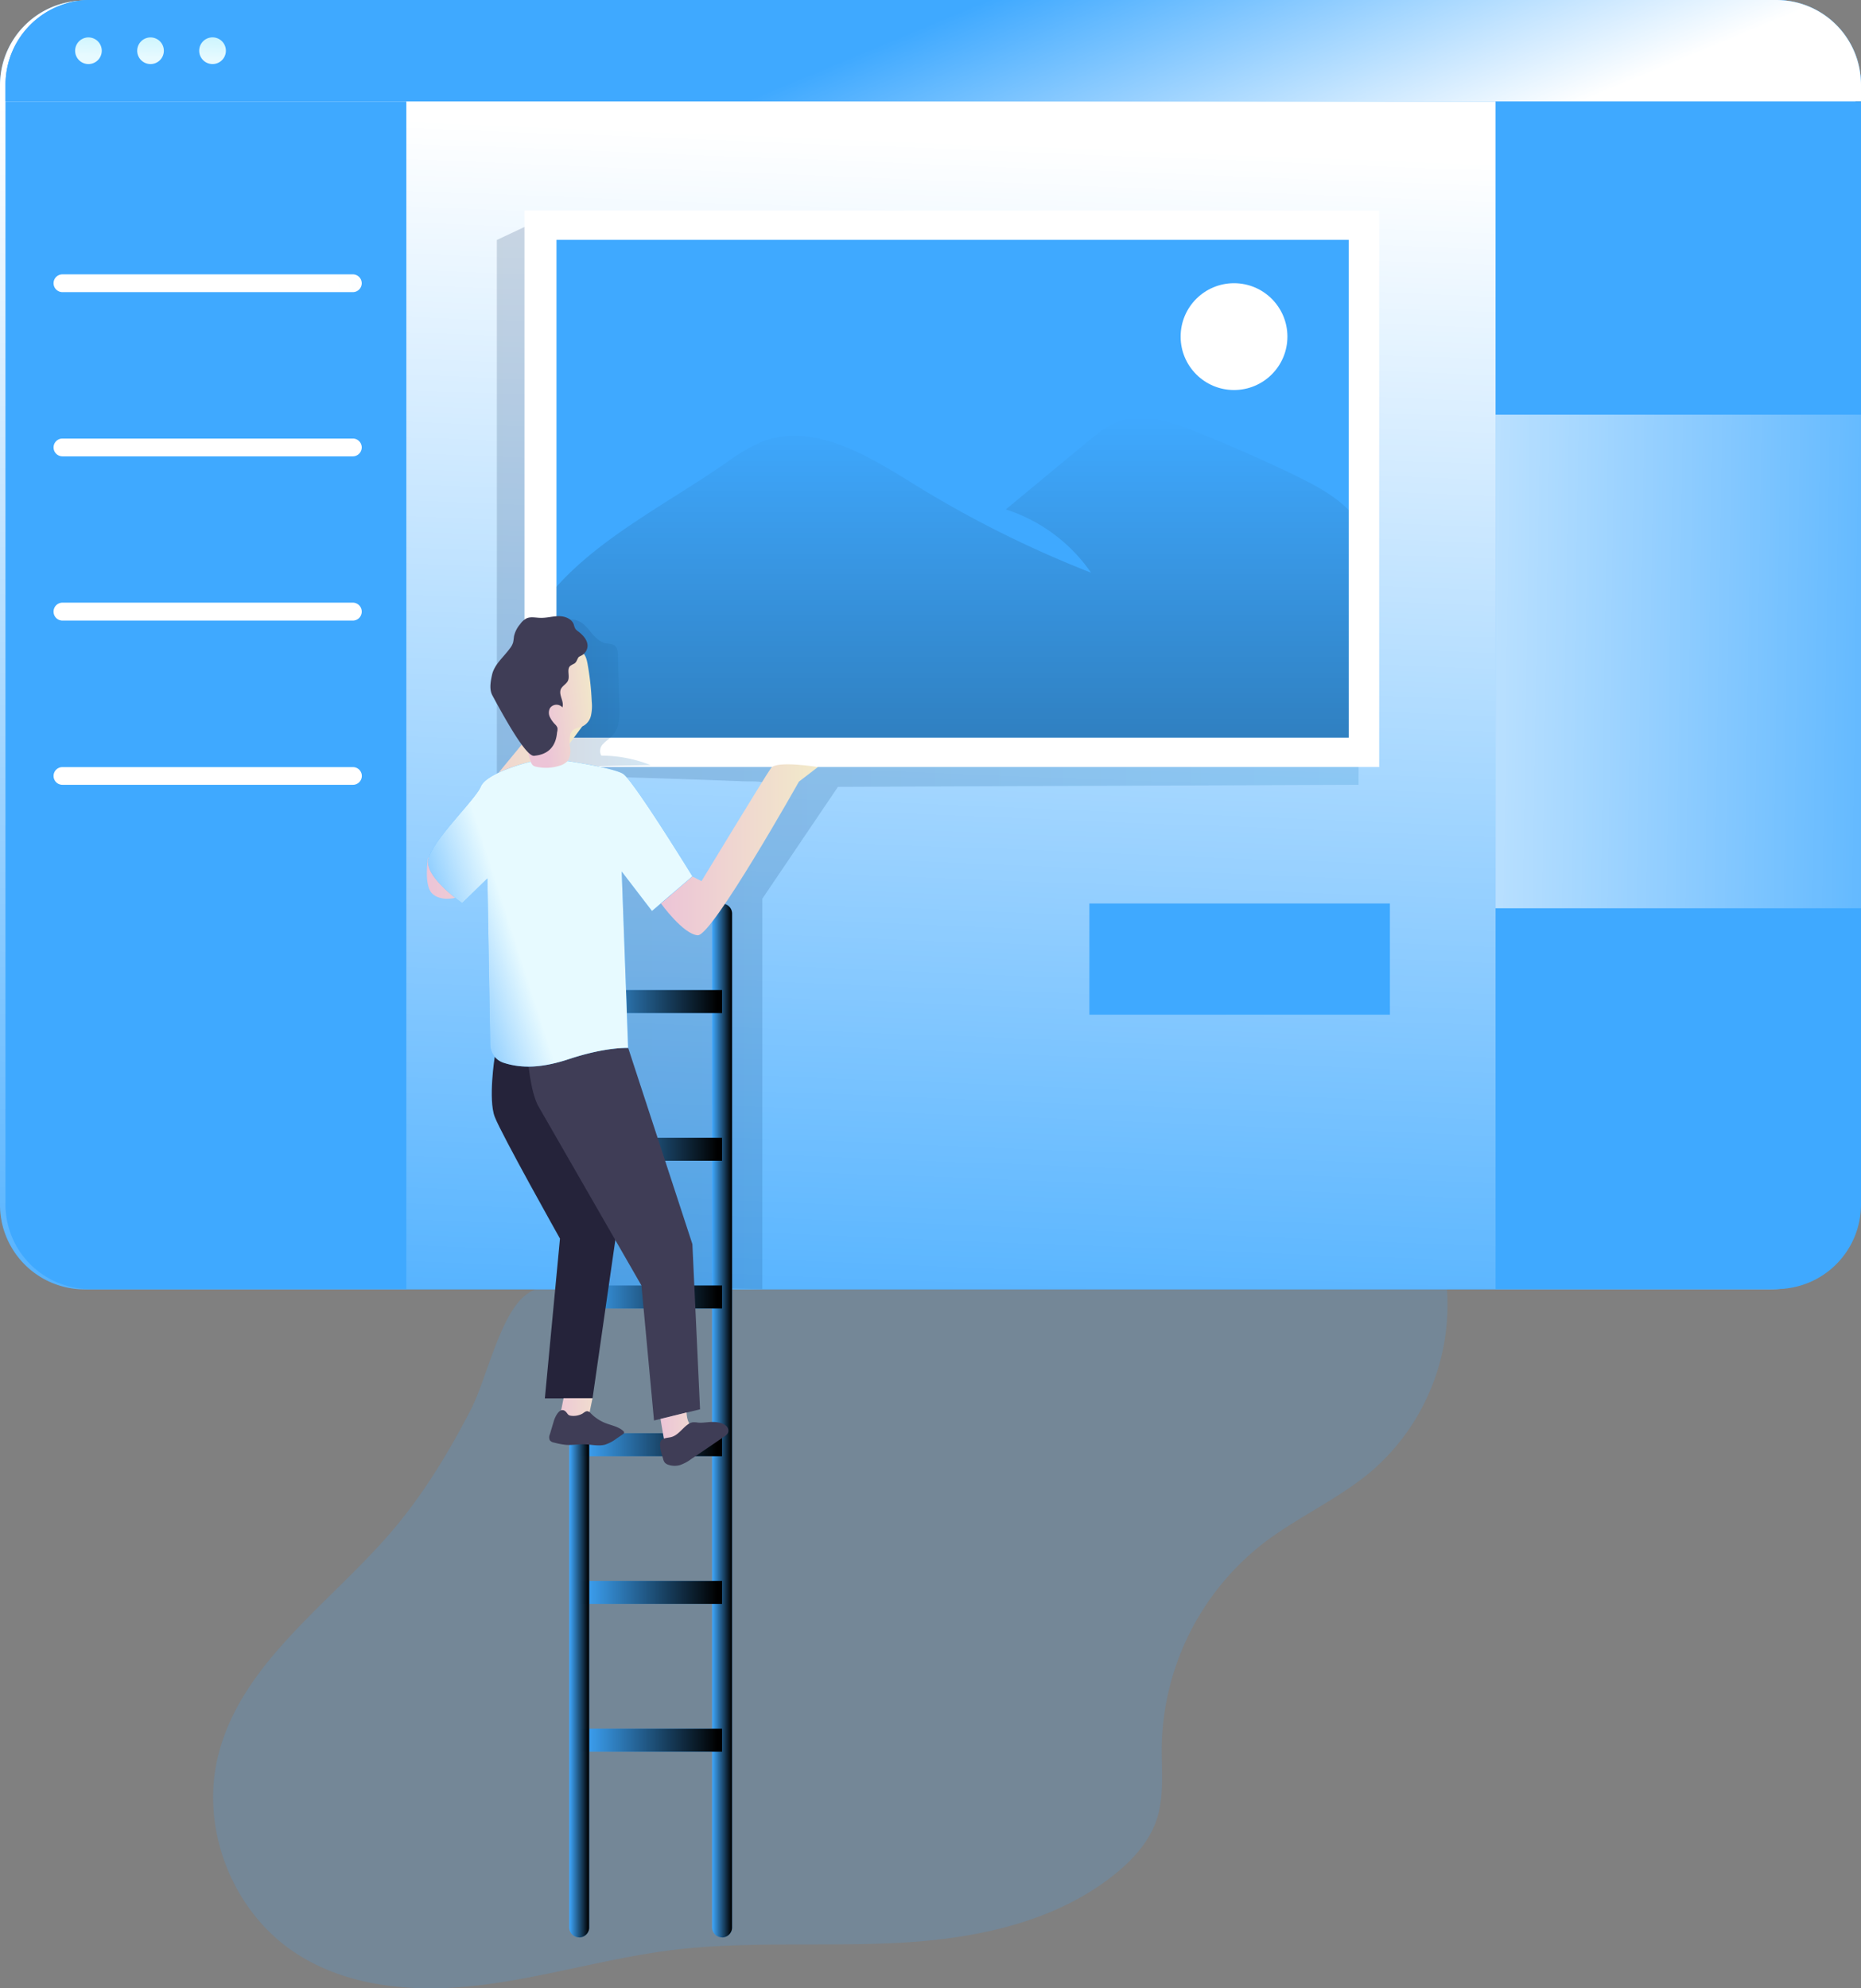 <svg id='Layer_1' data-name='Layer 1' xmlns='http://www.w3.org/2000/svg' xmlns:xlink='http://www.w3.org/1999/xlink' width='559.06' height='597.15' viewBox='0 0 559.06 597.15'>
  <rect x="0" y="0" width="559.06" height="597.15" fill="#808080" stroke="none"/>
  <defs>
    <linearGradient id='linear-gradient' x1='378.27' y1='156.58' x2='394.09' y2='557.73' gradientTransform='matrix(1, 0, 0, -1, -109.43, 600.16)' gradientUnits='userSpaceOnUse'>
      <stop offset='0' stop-color='#fff' stop-opacity='0'/>
      <stop offset='1' stop-color='#fff'/>
    </linearGradient>
    <linearGradient id='linear-gradient-2' x1='258.69' y1='372.48' x2='517.54' y2='372.48' gradientTransform='matrix(1, 0, 0, -1, -109.43, 600.16)' gradientUnits='userSpaceOnUse'>
      <stop offset='0' stop-color='#183866'/>
      <stop offset='1' stop-color='#1a7fc1'/>
    </linearGradient>
    <linearGradient id='linear-gradient-3' x1='395.6' y1='474.93' x2='395.6' y2='67.66' gradientTransform='matrix(1, 0, 0, -1, -109.43, 600.16)' gradientUnits='userSpaceOnUse'>
      <stop offset='0' stop-opacity='0'/>
      <stop offset='0.97'/>
    </linearGradient>
    <linearGradient id='linear-gradient-4' x1='273.77' y1='391.93' x2='304.85' y2='391.93' xlink:href='#linear-gradient-2'/>
    <linearGradient id='linear-gradient-5' x1='280.41' y1='173.51' x2='286.47' y2='173.51' xlink:href='#linear-gradient-3'/>
    <linearGradient id='linear-gradient-6' x1='323.32' y1='173.51' x2='329.38' y2='173.51' xlink:href='#linear-gradient-3'/>
    <linearGradient id='linear-gradient-7' x1='174.01' y1='299.19' x2='216.92' y2='299.19' gradientTransform='matrix(1, 0, 0, -1, 0, 600)' xlink:href='#linear-gradient-3'/>
    <linearGradient id='linear-gradient-8' x1='174.01' y1='254.82' x2='216.92' y2='254.82' gradientTransform='matrix(1, 0, 0, -1, 0, 600)' xlink:href='#linear-gradient-3'/>
    <linearGradient id='linear-gradient-9' x1='174.01' y1='210.47' x2='216.92' y2='210.47' gradientTransform='matrix(1, 0, 0, -1, 0, 600)' xlink:href='#linear-gradient-3'/>
    <linearGradient id='linear-gradient-10' x1='174.01' y1='166.09' x2='216.92' y2='166.09' gradientTransform='matrix(1, 0, 0, -1, 0, 600)' xlink:href='#linear-gradient-3'/>
    <linearGradient id='linear-gradient-11' x1='174.01' y1='121.74' x2='216.92' y2='121.74' gradientTransform='matrix(1, 0, 0, -1, 0, 600)' xlink:href='#linear-gradient-3'/>
    <linearGradient id='linear-gradient-12' x1='174.01' y1='77.37' x2='216.92' y2='77.37' gradientTransform='matrix(1, 0, 0, -1, 0, 600)' xlink:href='#linear-gradient-3'/>
    <linearGradient id='linear-gradient-13' x1='383.2' y1='590.58' x2='420.43' y2='501.23' gradientTransform='matrix(1, 0, 0, -1, -109.43, 600.16)' gradientUnits='userSpaceOnUse'>
      <stop offset='0' stop-color='#fff' stop-opacity='0'/>
      <stop offset='1' stop-color='#fff'/>
    </linearGradient>
    <linearGradient id='linear-gradient-14' x1='136.4' y1='598.94' x2='135.96' y2='583.34' gradientTransform='matrix(1, 0, 0, -1, -109.43, 600.16)' gradientUnits='userSpaceOnUse'>
      <stop offset='0' stop-color='#97eafd'/>
      <stop offset='0' stop-color='#a8eefd'/>
      <stop offset='1' stop-color='#e7faff'/>
    </linearGradient>
    <linearGradient id='linear-gradient-15' x1='155.03' y1='598.41' x2='154.59' y2='582.81' xlink:href='#linear-gradient-14'/>
    <linearGradient id='linear-gradient-16' x1='64.22' y1='597.72' x2='63.78' y2='582.12' gradientTransform='matrix(1, 0, 0, -1, 0, 600)' xlink:href='#linear-gradient-14'/>
    <linearGradient id='linear-gradient-17' x1='263.45' y1='529.87' x2='208.2' y2='520.96' gradientTransform='matrix(1, 0, 0, -1, -109.43, 600.16)' gradientUnits='userSpaceOnUse'>
      <stop offset='0' stop-color='#68e1fd'/>
      <stop offset='0.08' stop-color='#84e6fd'/>
      <stop offset='0.21' stop-color='#a9eefe'/>
      <stop offset='0.35' stop-color='#c8f4fe'/>
      <stop offset='0.49' stop-color='#e0f9ff'/>
      <stop offset='0.64' stop-color='#f2fcff'/>
      <stop offset='0.8' stop-color='#fcfeff'/>
      <stop offset='1' stop-color='#fff'/>
    </linearGradient>
    <linearGradient id='linear-gradient-18' x1='271.21' y1='481.8' x2='215.95' y2='472.89' xlink:href='#linear-gradient-17'/>
    <linearGradient id='linear-gradient-19' x1='278.96' y1='433.72' x2='223.71' y2='424.81' xlink:href='#linear-gradient-17'/>
    <linearGradient id='linear-gradient-20' x1='286.72' y1='385.65' x2='231.46' y2='376.74' xlink:href='#linear-gradient-17'/>
    <linearGradient id='linear-gradient-21' x1='237.66' y1='363.84' x2='284.34' y2='363.84' gradientTransform='matrix(1, 0, 0, -1, -109.43, 600.16)' gradientUnits='userSpaceOnUse'>
      <stop offset='0' stop-color='#ecc4d7'/>
      <stop offset='0.42' stop-color='#efd4d1'/>
      <stop offset='1' stop-color='#f2eac9'/>
    </linearGradient>
    <linearGradient id='linear-gradient-22' x1='607.72' y1='399.78' x2='358.28' y2='403.51' gradientTransform='matrix(1, 0, 0, -1, 0, 600)' xlink:href='#linear-gradient'/>
    <linearGradient id='linear-gradient-23' x1='308' y1='344.93' x2='355.18' y2='344.93' xlink:href='#linear-gradient-21'/>
    <linearGradient id='linear-gradient-24' x1='307.86' y1='169.23' x2='326.35' y2='169.23' xlink:href='#linear-gradient-21'/>
    <linearGradient id='linear-gradient-25' x1='275.37' y1='173.78' x2='294.66' y2='173.78' xlink:href='#linear-gradient-21'/>
    <linearGradient id='linear-gradient-26' x1='231.28' y1='311.61' x2='262.92' y2='321.84' gradientTransform='matrix(1, 0, 0, -1, -109.43, 600.16)' gradientUnits='userSpaceOnUse'>
      <stop offset='0' stop-color='#fff' stop-opacity='0'/>
      <stop offset='1' stop-color='#e7faff'/>
    </linearGradient>
    <linearGradient id='linear-gradient-27' x1='271.9' y1='387.57' x2='289.13' y2='389.65' xlink:href='#linear-gradient-21'/>
  </defs>
  <title>44. Image Post</title>
  <path d='M117.62,460c-18.75,21.89-45.37,39.59-52.16,67.6-5.32,21.92,4.49,46.69,23.37,59,16.14,10.58,36.74,11.95,55.84,9.58s37.75-8,56.88-10.45c22.74-2.84,45.79-1,68.67-2.23s46.56-6.13,64.47-20.42c5.53-4.41,10.53-9.86,12.78-16.57,2.37-7.11,1.43-14.83,1.54-22.33a79.09,79.09,0,0,1,30.26-60.47c10.51-8.13,23-13.5,33.09-22.16A66,66,0,0,0,434.09,382c-1.28-7.88-172.89-.43-189.55.18q-23.26.87-46.52,2.13c-10.49.57-32-2.13-40.41,4.88-7.57,6.3-11.48,25.11-16.15,34.13C134.75,436.31,127.14,448.86,117.62,460Z' transform='translate(0)' fill='#3fa9ff' opacity='0.18' style='isolation: isolate'/>
  <path d='M557.39,25.54V361.82A25.42,25.42,0,0,1,532,387.25H25.42A25.42,25.42,0,0,1,0,361.83H0V25.54A25.44,25.44,0,0,1,25.42.16H532A25.44,25.44,0,0,1,557.39,25.54Z' transform='translate(0)' fill='#3fa9ff'/>
  <path d='M557.39,25.54V361.82A25.42,25.42,0,0,1,532,387.25H25.42A25.42,25.42,0,0,1,0,361.83H0V25.54A25.44,25.44,0,0,1,25.42.16H532A25.44,25.44,0,0,1,557.39,25.54Z' transform='translate(0)' fill='url(#linear-gradient)'/>
  <path d='M157.57,68.16l-8.31,3.91V239.68L171,318.16l3,68,55,1V269.93l22.73-33.61,156.4-.61V227Zm73.64,171.77c-2.2,5-6.88,9.68-10.15,14.06q-6,8.08-12.19,16.11a5,5,0,0,1-1.36,1.35c-1.93,1.09-4.17-.72-5.57-2.43a104,104,0,0,1-18.31-32.74,2.58,2.58,0,0,1-.13-1.87c.41-.9,1.64-1,2.63-1q18.6.51,37.2,1.25c4.24.16,10.49-.75,7.87,5.24Z' transform='translate(0)' opacity='0.19' fill='url(#linear-gradient-2)' style='isolation: isolate'/>
  <rect x='157.56' y='63.22' width='256.76' height='167.14' fill='#fff'/>
  <rect x='167.17' y='72.04' width='238' height='149.5' fill='#3fa9ff'/>
  <path d='M405.17,153.22v68.32h-238V176.22c13.56-15.14,33.6-25.17,51.45-37.56a49.77,49.77,0,0,1,10.53-6.09c15.32-5.78,31.57,4.29,45.5,12.9A328.8,328.8,0,0,0,327.76,172,49.56,49.56,0,0,0,302.16,153l24.28-20.12c3-2.49,6.1-5,9.77-6.35,7.37-2.63,15.47.11,22.74,3q15.26,6.09,30.06,13.23C394.81,145.6,400.69,148.63,405.17,153.22Z' transform='translate(0)' fill='url(#linear-gradient-3)'/>
  <path d='M176.36,188.51c1.68,1.93,3.29,4.33,5.81,4.74a6.13,6.13,0,0,1,2.31.49c1,.62,1.12,2,1.15,3.15q.21,7.79.41,15.56c.08,2.91,0,6.12-1.88,8.3-.86,1-2,1.64-2.91,2.62a2.94,2.94,0,0,0-.62,3.57,40.51,40.51,0,0,1,14.79,2.84l-27.22.56a3.55,3.55,0,0,1-2-.36c-.93-.61-1.07-1.89-1.1-3-.11-4.45,0-8.9.24-13.34a54.73,54.73,0,0,0,.14-8.87c-.37-3.71-1.64-7.42-.92-11.08C165.7,187.78,171.57,183,176.36,188.51Z' transform='translate(0)' opacity='0.19' fill='url(#linear-gradient-4)' style='isolation: isolate'/>
  <circle cx='370.71' cy='101.1' r='16.04' fill='#fff'/>
  <path d='M174,581.9h0a3,3,0,0,0,3-3V274.39a3,3,0,0,0-3-3h0a3,3,0,0,0-3,3V578.87a3,3,0,0,0,3,3Z' transform='translate(0)' fill='#3fa9ff'/>
  <path d='M216.92,581.9h0a3,3,0,0,0,3-3V274.39a3,3,0,0,0-3-3h0a3,3,0,0,0-3,3V578.87a3,3,0,0,0,3,3Z' transform='translate(0)' fill='#3fa9ff'/>
  <rect x='174.01' y='297.35' width='42.91' height='6.91' fill='#3fa9ff'/>
  <rect x='174.01' y='341.72' width='42.91' height='6.91' fill='#3fa9ff'/>
  <rect x='174.01' y='386.08' width='42.91' height='6.91' fill='#3fa9ff'/>
  <rect x='174.01' y='430.45' width='42.91' height='6.91' fill='#3fa9ff'/>
  <rect x='174.01' y='474.81' width='42.91' height='6.91' fill='#3fa9ff'/>
  <rect x='174.01' y='519.18' width='42.91' height='6.91' fill='#3fa9ff'/>
  <path d='M174,581.9h0a3,3,0,0,0,3-3V274.39a3,3,0,0,0-3-3h0a3,3,0,0,0-3,3V578.87a3,3,0,0,0,3,3Z' transform='translate(0)' fill='url(#linear-gradient-5)'/>
  <path d='M216.92,581.9h0a3,3,0,0,0,3-3V274.39a3,3,0,0,0-3-3h0a3,3,0,0,0-3,3V578.87a3,3,0,0,0,3,3Z' transform='translate(0)' fill='url(#linear-gradient-6)'/>
  <rect x='174.01' y='297.35' width='42.91' height='6.91' fill='url(#linear-gradient-7)'/>
  <rect x='174.01' y='341.72' width='42.91' height='6.91' fill='url(#linear-gradient-8)'/>
  <rect x='174.01' y='386.08' width='42.91' height='6.91' fill='url(#linear-gradient-9)'/>
  <rect x='174.01' y='430.45' width='42.91' height='6.91' fill='url(#linear-gradient-10)'/>
  <rect x='174.01' y='474.81' width='42.91' height='6.91' fill='url(#linear-gradient-11)'/>
  <rect x='174.01' y='519.18' width='42.91' height='6.91' fill='url(#linear-gradient-12)'/>
  <path d='M559.06,25.44v5H1.66v-5A25.44,25.44,0,0,1,27.09,0H533.63a25.44,25.44,0,0,1,25.43,25.43Z' transform='translate(0)' fill='#3fa9ff'/>
  <path d='M559.06,25.44v5H1.66v-5A25.44,25.44,0,0,1,27.09,0H533.63a25.44,25.44,0,0,1,25.43,25.43Z' transform='translate(0)' fill='#3fa9ff'/>
  <path d='M559.06,25.44v5H1.66v-5A25.44,25.44,0,0,1,27.09,0H533.63a25.44,25.44,0,0,1,25.43,25.43Z' transform='translate(0)' fill='url(#linear-gradient-13)'/>
  <path d='M30.57,15.24a4,4,0,1,1-4-4A4,4,0,0,1,30.57,15.24Z' transform='translate(0)' fill='url(#linear-gradient-14)'/>
  <path d='M49.22,15.24a4,4,0,1,1-4-4A4,4,0,0,1,49.22,15.24Z' transform='translate(0)' fill='url(#linear-gradient-15)'/>
  <circle cx='63.85' cy='15.23' r='4.01' fill='url(#linear-gradient-16)'/>
  <path d='M122.07,30.47V387.16h-95A25.43,25.43,0,0,1,1.64,361.74V30.47Z' transform='translate(0)' fill='#3fa9ff'/>
  <path d='M106,87.74H18.76a2.68,2.68,0,0,1-2.67-2.67h0a2.66,2.66,0,0,1,2.65-2.67H106a2.68,2.68,0,0,1,2.67,2.67h0A2.68,2.68,0,0,1,106,87.74Z' transform='translate(0)' fill='url(#linear-gradient-17)'/>
  <path d='M106,137.06H18.76a2.68,2.68,0,0,1-2.67-2.67h0a2.68,2.68,0,0,1,2.66-2.68H106a2.68,2.68,0,0,1,2.67,2.68h0A2.69,2.69,0,0,1,106,137.06Z' transform='translate(0)' fill='url(#linear-gradient-18)'/>
  <path d='M106,186.39H18.76a2.68,2.68,0,0,1-2.67-2.67h0A2.68,2.68,0,0,1,18.76,181H106a2.69,2.69,0,0,1,2.67,2.67h0A2.68,2.68,0,0,1,106,186.39Z' transform='translate(0)' fill='url(#linear-gradient-19)'/>
  <path d='M106,235.71H18.76a2.66,2.66,0,0,1-2.67-2.65v0h0a2.66,2.66,0,0,1,2.65-2.67H106A2.68,2.68,0,0,1,108.7,233h0A2.68,2.68,0,0,1,106,235.71Z' transform='translate(0)' fill='url(#linear-gradient-20)'/>
  <path d='M136.71,269.66s-4.39,1.17-6.92-1.33-1.22-10.53-1.22-10.53L174,202.7l.9,15.49Z' transform='translate(0)' fill='url(#linear-gradient-21)'/>
  <rect x='327.26' y='271.35' width='90.28' height='33.4' fill='#3fa9ff'/>
  <path d='M559.06,30.47V361.72a25.42,25.42,0,0,1-25.4,25.44H449.28V30.47Z' transform='translate(0)' fill='#3fa9ff'/>
  <rect x='449.28' y='124.55' width='109.78' height='148.24' fill='url(#linear-gradient-22)'/>
  <path d='M198.57,271.36s6.73,9.32,11.05,9.54S240,234.76,240,234.76l5.71-4.39s-12.39-2-14.06.27-20.91,34-20.91,34L208,263.25Z' transform='translate(0)' fill='url(#linear-gradient-23)'/>
  <path d='M148.62,317.42s-2,12.75,0,18S168.22,372,168.22,372l-4.54,48H178l6.91-48L177,335.42l9.31-20.5Z' transform='translate(0)' fill='#25233a'/>
  <path d='M161.93,332.59l30.77,53.5,3.77,40.54,13.83-3.36L208,373.66l-19.55-59.73-30,2.84S159.19,328.21,161.93,332.59Z' transform='translate(0)' fill='#3f3d56'/>
  <path d='M198.43,426.16s1.62,10.46,2.36,11.22,6.54-.73,6.54-.73l9.59-6.19s0-3-7.22-1.24c0,0-3.22.19-3.46-5Z' transform='translate(0)' fill='url(#linear-gradient-24)'/>
  <path d='M178,419.93l-1,4.79,8.19,5.73s-.33,1.51-3.23,2.18-15.82-.41-16-1.71,2.08-5.42,2.26-5.87,1.08-5.12,1.08-5.12Z' transform='translate(0)' fill='url(#linear-gradient-25)'/>
  <path d='M159.39,228.76s-13.17,3.2-14.95,7.48-16.23,17.65-15.87,22.92,10.27,12.06,10.27,12.06l7.58-7.39.85,49.94a5.81,5.81,0,0,0,4,5.42c5.7,1.85,11.84,1.48,19.7-1.12,11.19-3.7,17.72-3.33,17.72-3.33l-1.93-53,9.1,11.86L208,263.19s-17.83-29-20.87-30.8-16.65-3.83-16.65-3.83S164.47,232.21,159.39,228.76Z' transform='translate(0)' fill='#3fa9ff'/>
  <path d='M159.39,228.76s-13.17,3.2-14.95,7.48-16.23,17.65-15.87,22.92,10.27,12.06,10.27,12.06l7.58-7.39.85,49.94a5.81,5.81,0,0,0,4,5.42c5.7,1.85,11.84,1.48,19.7-1.12,11.19-3.7,17.72-3.33,17.72-3.33l-1.93-53,9.1,11.86L208,263.19s-17.83-29-20.87-30.8-16.65-3.83-16.65-3.83S164.47,232.21,159.39,228.76Z' transform='translate(0)' fill='url(#linear-gradient-26)'/>
  <path d='M176.5,199.35a83.14,83.14,0,0,1,1.26,11.35,13.31,13.31,0,0,1-.24,4.27,4.74,4.74,0,0,1-2.61,3.22,12.63,12.63,0,0,0-2.45.83,3,3,0,0,0-1.16,1.73,11.68,11.68,0,0,0,0,4,5.43,5.43,0,0,1-.83,3.82A5,5,0,0,1,168,230a13.29,13.29,0,0,1-6.91.28,2.33,2.33,0,0,1-1-.42,2.56,2.56,0,0,1-.65-1.13,63.72,63.72,0,0,1-2-7.8,58.71,58.71,0,0,1-1.71-11.26,18.64,18.64,0,0,1,2.82-10.86c2.14-3.15,5.82-5.39,9.62-5.14a18.43,18.43,0,0,1,6.06,1.84C175.8,196.27,176.16,197.63,176.5,199.35Z' transform='translate(0)' fill='url(#linear-gradient-27)'/>
  <path d='M176.5,194.16c.1-1.89-1.4-3.47-2.91-4.6a3.08,3.08,0,0,1-.75-.69,6.13,6.13,0,0,1-.48-1.32c-.61-1.72-2.65-2.49-4.48-2.49s-3.62.55-5.44.5c-1.44,0-3-.44-4.28.17a5.35,5.35,0,0,0-1.89,1.71,8.5,8.5,0,0,0-1.86,3.66c-.06.61-.14,1.22-.26,1.83a5.45,5.45,0,0,1-1,1.85c-1.9,2.61-4.67,4.8-5.35,7.95-.43,2-.86,4.3.1,6.1,9.31,17.33,11.67,18.33,12.67,18.16s6.22-.38,6.77-7a3.72,3.72,0,0,0,.13-1.37,2.66,2.66,0,0,0-.65-1,8.33,8.33,0,0,1-1.62-2.24,3,3,0,0,1,0-2.67,2.37,2.37,0,0,1,3.3-.64,2.11,2.11,0,0,1,.45.39c.62-1.77-1.22-3.77-.46-5.49.45-1,1.72-1.55,2.16-2.6.58-1.4-.46-3.34.65-4.37a7.63,7.63,0,0,1,1.18-.67c.63-.39.76-.91,1.07-1.52s.39-.55,1.06-.9A3.44,3.44,0,0,0,176.5,194.16Z' transform='translate(0)' fill='#3f3d56'/>
  <path d='M231.2,239.9c-2.2,5-6.88,9.68-10.15,14.06q-6,8.09-12.19,16.11a5,5,0,0,1-1.36,1.35c-1.93,1.09-4.17-.72-5.57-2.43a104,104,0,0,1-18.31-32.74,2.58,2.58,0,0,1-.13-1.87c.41-.9,1.64-1,2.63-1q18.6.51,37.2,1.25C227.57,234.82,233.82,233.91,231.2,239.9Z' transform='translate(0)' fill='none'/>
  <path d='M201.57,431.63c2.07-.5,3.32-2.57,5.06-3.81a3.5,3.5,0,0,1,1.37-.63,6.91,6.91,0,0,1,1.7.08c1.45.13,2.9-.2,4.36-.2a9.71,9.71,0,0,1,2.15.24,4,4,0,0,1,2,1,1.88,1.88,0,0,1,.45,2.08,2.82,2.82,0,0,1-1,1q-5,3.45-10.1,6.88a12,12,0,0,1-3.3,1.75,5.86,5.86,0,0,1-3.42-.07,2.41,2.41,0,0,1-1.16-.71,2.78,2.78,0,0,1-.47-1.07c-.39-1.4-1.14-3.42-.86-4.89S200.39,431.92,201.57,431.63Z' transform='translate(0)' fill='#3f3d56'/>
  <path d='M166.37,426.8l-1.19,4a2.15,2.15,0,0,0,0,1.79,2.07,2.07,0,0,0,1.29.68,21.74,21.74,0,0,0,3.58.68c1.85.13,3.69-.22,5.53-.17,2.09.06,4.21.64,6.22.1a11.75,11.75,0,0,0,3.39-1.8l1.93-1.33a.74.74,0,0,0,.35-.39c.07-.25-.13-.49-.33-.66-1.46-1.26-3.48-1.59-5.28-2.3a12.59,12.59,0,0,1-4.37-2.91,1.89,1.89,0,0,0-.92-.63c-.6-.12-1.12.4-1.64.73a5.66,5.66,0,0,1-3.45.61c-.89-.13-.92-.59-1.47-1.17C168.29,422.26,166.77,425.45,166.37,426.8Z' transform='translate(0)' fill='#3f3d56'/>
</svg>
